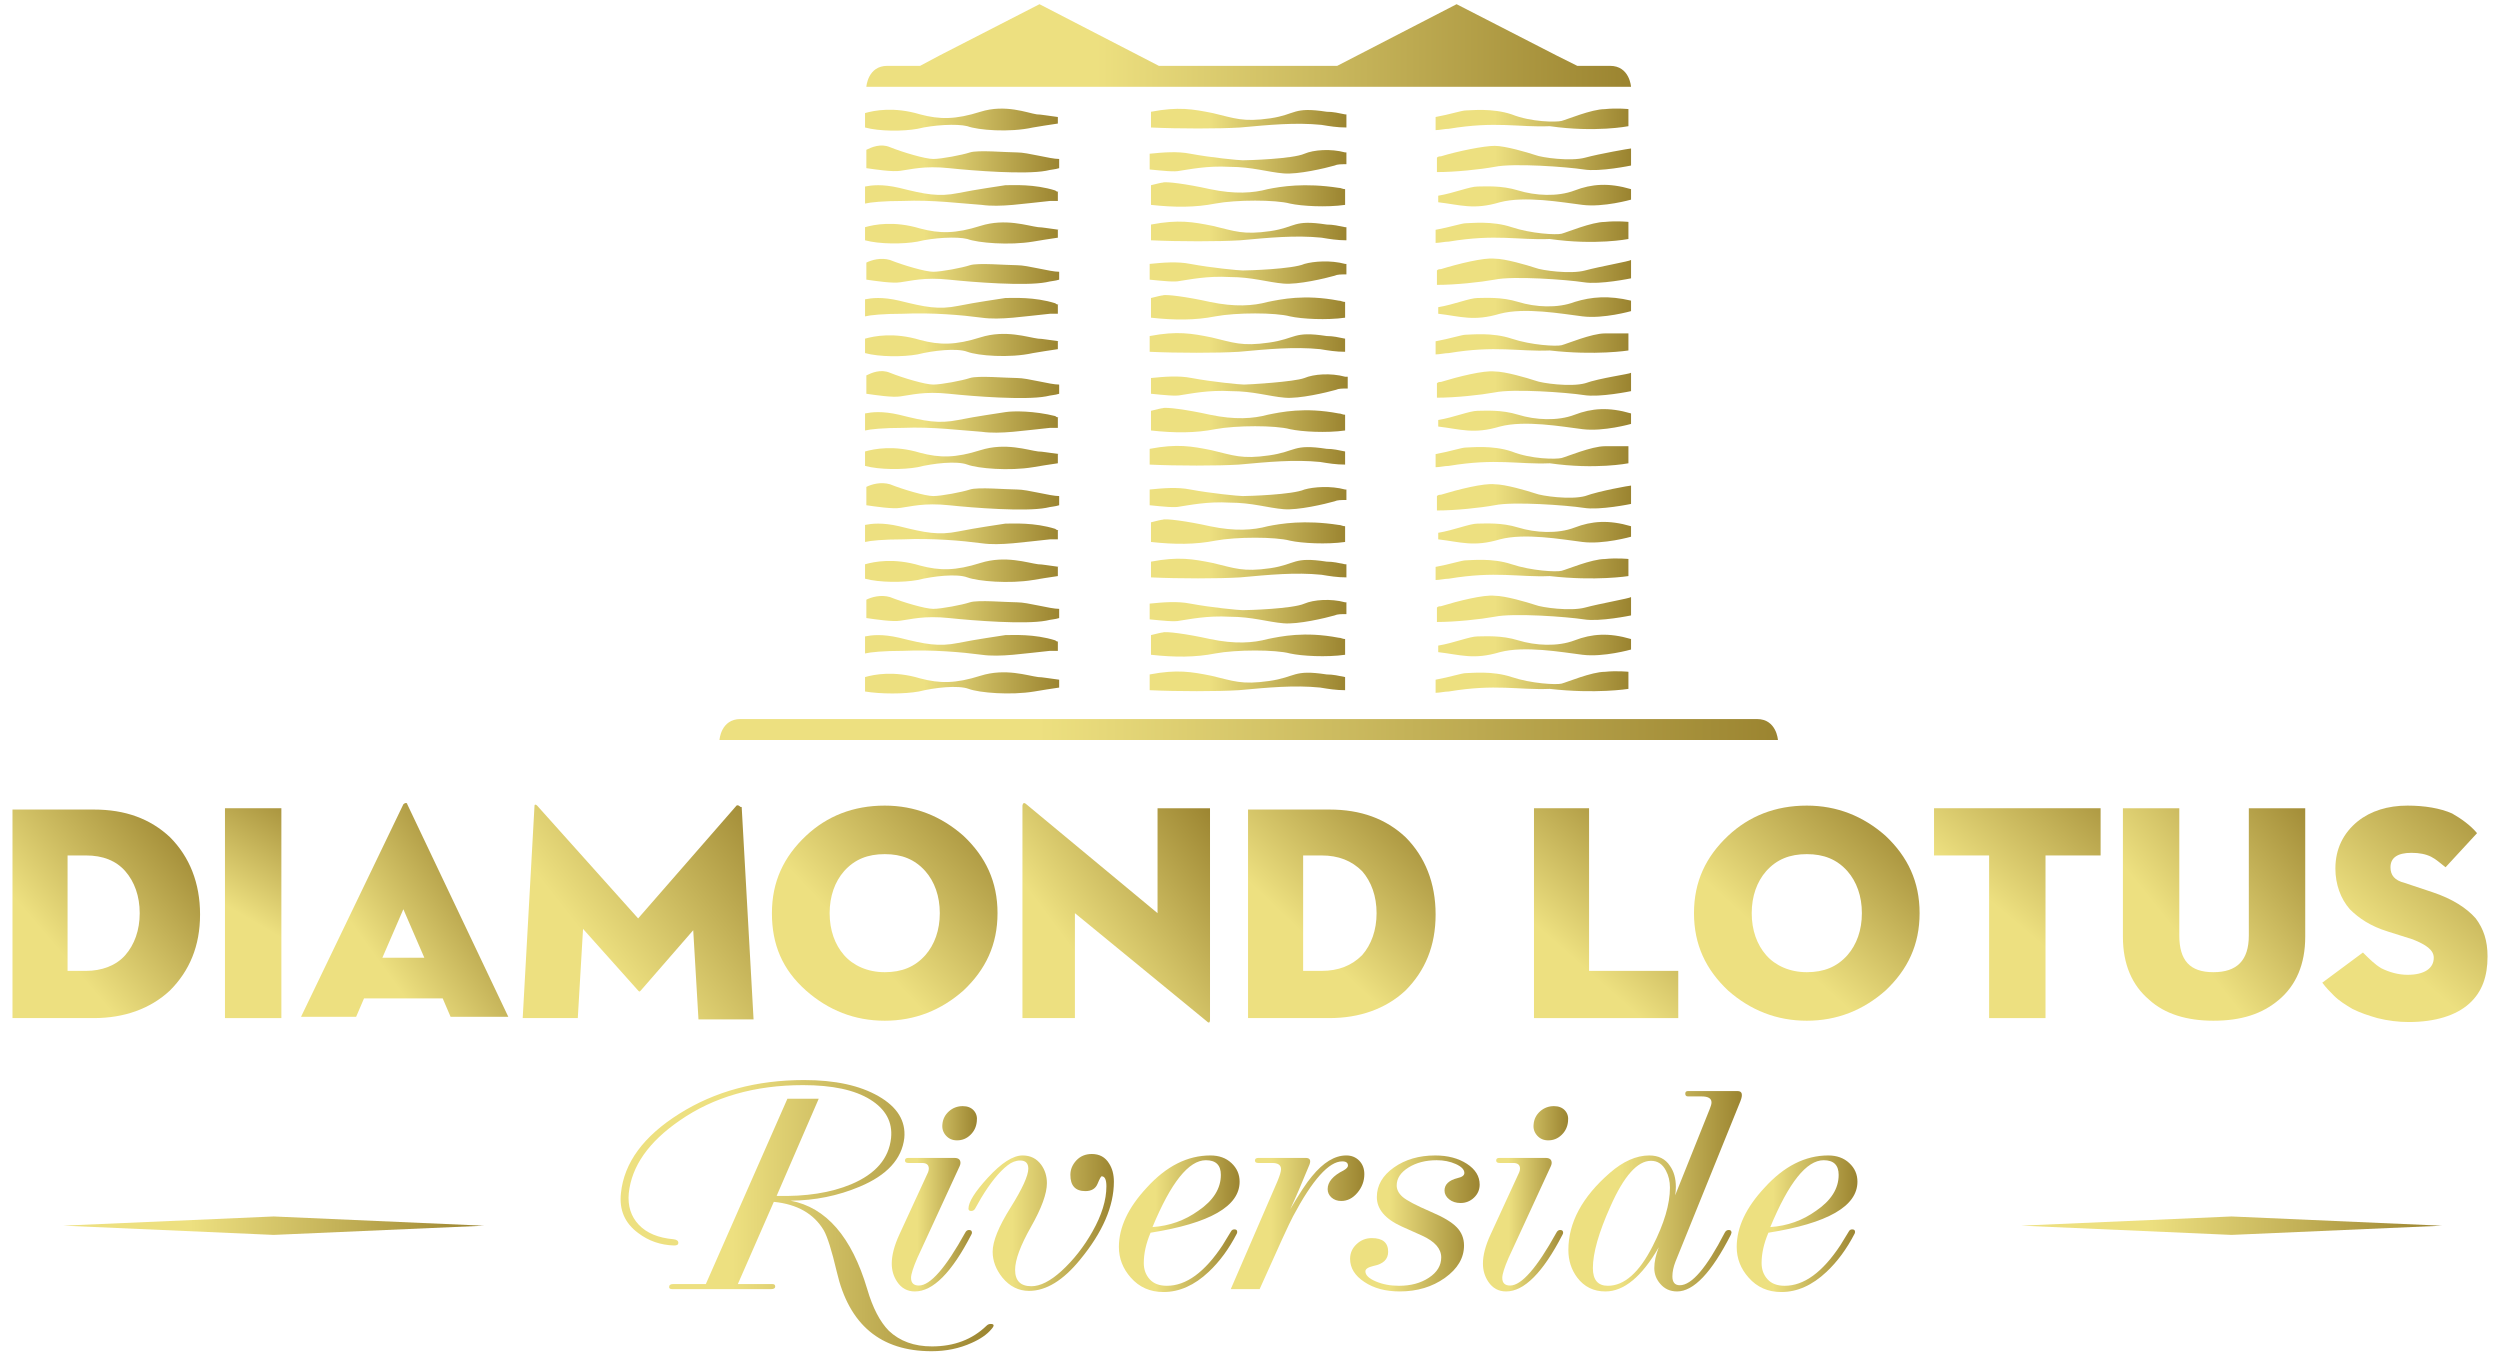 <?xml version="1.0" encoding="iso-8859-1"?>
<!-- Generator: Adobe Illustrator 16.0.0, SVG Export Plug-In . SVG Version: 6.00 Build 0)  -->
<!DOCTYPE svg PUBLIC "-//W3C//DTD SVG 1.0//EN" "http://www.w3.org/TR/2001/REC-SVG-20010904/DTD/svg10.dtd">
<svg version="1.0" id="Layer_1" xmlns="http://www.w3.org/2000/svg" xmlns:xlink="http://www.w3.org/1999/xlink" x="0px" y="0px"
	 width="1190.55px" height="648.22px" viewBox="0 0 1190.55 648.22" enable-background="new 0 0 1190.55 648.22"
	 xml:space="preserve">
<linearGradient id="SVGID_1_" gradientUnits="userSpaceOnUse" x1="295.54" y1="578.906" x2="473.174" y2="578.906">
	<stop  offset="0" style="stop-color:#EDE080"/>
	<stop  offset="0.301" style="stop-color:#EDE080"/>
	<stop  offset="1" style="stop-color:#9B8430"/>
</linearGradient>
<path fill="url(#SVGID_1_)" d="M472.139,632.97c-2.05,2.487-5.192,4.68-9.446,6.563c-5.796,2.624-12.147,3.94-19.053,3.94
	c-24.291,0-39.337-12.609-45.141-37.779c-2.375-10.074-4.435-16.681-6.219-19.826c-4.744-7.91-12.668-12.411-23.775-13.523
	l-17.137,39.161h16.481c0.885,0,1.324,0.372,1.324,1.161c0,0.828-0.668,1.243-1.979,1.243h-47.043c-0.998,0-1.507-0.317-1.507-0.97
	c0-0.944,0.619-1.435,1.821-1.435h15.662l38.846-88.258h14.916l-20.046,46.263c13.912,0.367,25.729-1.466,35.456-5.518
	c11.653-4.893,17.989-12.219,19.045-22.04c0.771-7.631-2.545-13.739-9.94-18.327c-7.386-4.586-18.061-6.867-31.966-6.867
	c-22.98,0-42.544,5.606-58.734,16.849c-14.794,10.175-22.889,21.697-24.272,34.599c-0.546,6.077,1.032,11.101,4.767,15.046
	c3.729,3.965,9.261,6.259,16.609,6.911c1.492,0.181,2.234,0.759,2.234,1.722c0,0.838-0.661,1.243-1.991,1.243
	c-6.461-0.187-12.175-2.151-17.138-5.941c-6.364-4.687-9.096-11.02-8.21-18.98c1.489-14.499,10.749-27.109,27.759-37.799
	c17.001-10.709,36.823-16.065,59.461-16.065c14.701,0,26.512,2.562,35.452,7.695c8.95,5.139,13.035,11.775,12.271,19.916
	c-1.166,10.001-8.241,17.707-21.212,23.146c-10.329,4.363-21.32,6.594-32.966,6.693c16.948,3.182,29.135,17.222,36.525,42.118
	c2.601,8.887,6.025,15.493,10.276,19.825c5.239,4.973,12.091,7.451,20.531,7.451c10.56,0,19.219-3.28,26.021-9.869
	c0.547-0.553,1.203-0.825,1.979-0.825C473.507,630.491,473.627,631.316,472.139,632.97"/>
<linearGradient id="SVGID_2_" gradientUnits="userSpaceOnUse" x1="424.67" y1="570.887" x2="465.254" y2="570.887">
	<stop  offset="0" style="stop-color:#EDE080"/>
	<stop  offset="0.301" style="stop-color:#EDE080"/>
	<stop  offset="1" style="stop-color:#9B8430"/>
</linearGradient>
<path fill="url(#SVGID_2_)" d="M462.86,587.048c0,0.286-0.108,0.603-0.338,0.976c-9.279,17.987-18.213,26.986-26.835,26.986
	c-3.583,0-6.411-1.536-8.453-4.618c-1.706-2.529-2.563-5.419-2.563-8.633c0-3.958,1.197-8.539,3.571-13.735l13.75-29.843
	c0.211-0.634,0.326-1.2,0.326-1.653c0-1.79-1.075-2.696-3.235-2.696h-6.463c-1.109,0-1.656-0.381-1.656-1.177
	c0-0.825,0.509-1.229,1.51-1.229h22.013c1.94,0,2.906,0.788,2.906,2.405c0,0.384-0.118,0.845-0.33,1.379
	c-5.531,11.976-12.255,26.587-20.205,43.852c-1.998,4.605-2.998,7.756-2.998,9.479c0,2.436,1.246,3.66,3.729,3.66
	c5.416,0,12.765-8.396,22.044-25.152c0.435-0.875,1.044-1.305,1.815-1.305C462.389,585.743,462.86,586.173,462.86,587.048
	 M465.176,534.017c-0.227,2.53-1.222,4.681-3.023,6.42c-1.793,1.759-3.931,2.623-6.42,2.623c-2.151,0-3.9-0.758-5.258-2.28
	c-1.354-1.517-1.914-3.307-1.69-5.376c0.215-2.442,1.259-4.499,3.099-6.153c1.852-1.653,4.049-2.486,6.582-2.486
	c2.271,0,4.021,0.696,5.26,2.069C464.968,530.22,465.461,531.94,465.176,534.017z"/>
<linearGradient id="SVGID_3_" gradientUnits="userSpaceOnUse" x1="461.204" y1="582.15" x2="530.453" y2="582.15">
	<stop  offset="0" style="stop-color:#EDE080"/>
	<stop  offset="0.301" style="stop-color:#EDE080"/>
	<stop  offset="1" style="stop-color:#9B8430"/>
</linearGradient>
<path fill="url(#SVGID_3_)" d="M530.453,562.742c0,11.696-5.335,24.033-15.994,37.015c-8.107,9.982-16.261,14.99-24.43,14.99
	c-4.973,0-9.198-2.124-12.679-6.351c-3.086-3.866-4.627-7.967-4.627-12.287c0-4.953,2.819-11.92,8.484-20.97
	c5.658-9.041,8.49-15.256,8.49-18.612c0-2.566-1.299-3.873-3.894-3.873c-2.029,0-4.031,0.766-5.969,2.295
	c-4.024,3.131-8.254,8.353-12.66,15.667c-0.622,1.162-1.585,2.859-2.902,5.121c-0.451,0.629-1.028,0.951-1.75,0.951
	c-0.883,0-1.318-0.367-1.318-1.094c0-3.139,3.067-8.036,9.199-14.718c6.503-7.09,12.032-10.627,16.565-10.627
	c3.748,0,6.693,1.479,8.863,4.426c1.815,2.517,2.725,5.443,2.725,8.764c0,4.959-2.526,11.913-7.573,20.8
	c-5.053,8.925-7.572,15.748-7.572,20.484c0,5.208,2.588,7.805,7.768,7.805c4.202,0,8.981-2.41,14.341-7.265
	c5.739-5.276,10.652-11.533,14.732-18.763c4.422-7.824,6.637-15.002,6.637-21.546c0-3.177-0.746-4.773-2.24-4.773
	c-0.333,0-0.988,1.187-1.955,3.536c-0.96,2.35-2.915,3.512-5.83,3.512c-4.761,0-7.128-2.579-7.128-7.731
	c0-2.579,0.963-4.872,2.858-6.905c1.908-2.024,4.354-3.038,7.337-3.038c3.691,0,6.454,1.521,8.274,4.568
	C529.701,556.459,530.453,559.337,530.453,562.742"/>
<linearGradient id="SVGID_4_" gradientUnits="userSpaceOnUse" x1="532.84" y1="582.769" x2="590.331" y2="582.769">
	<stop  offset="0" style="stop-color:#EDE080"/>
	<stop  offset="0.301" style="stop-color:#EDE080"/>
	<stop  offset="1" style="stop-color:#9B8430"/>
</linearGradient>
<path fill="url(#SVGID_4_)" d="M590.331,562.742c0,11.696-14.133,19.801-42.411,24.306c-2.15,5.06-3.226,9.883-3.226,14.433
	c0,3.095,0.948,5.667,2.819,7.736c1.87,2.075,4.608,3.101,8.192,3.101c9.164,0,18.009-6.443,26.519-19.333
	c0.885-1.512,2.234-3.729,4.04-6.626c0.338-0.603,0.867-0.9,1.585-0.9c0.885,0,1.33,0.392,1.33,1.174
	c0,0.286-0.056,0.554-0.178,0.833c-3.753,7.271-8.222,13.362-13.415,18.229c-6.783,6.401-13.968,9.595-21.534,9.595
	c-6.345,0-11.531-2.299-15.562-6.892c-3.76-4.245-5.65-9.098-5.65-14.581c0-9.34,4.428-18.748,13.263-28.227
	c9.285-10.242,19.39-15.339,30.316-15.339c4.093,0,7.427,1.193,10.024,3.623C589.032,556.292,590.331,559.243,590.331,562.742
	 M581.396,559.498c0-4.648-2.374-6.979-7.133-6.979c-8.173,0-16.644,10.614-25.425,31.838c8.107-0.547,15.4-3.15,21.867-7.8
	C577.833,571.686,581.396,565.993,581.396,559.498z"/>
<linearGradient id="SVGID_5_" gradientUnits="userSpaceOnUse" x1="586.117" y1="582.08" x2="649.721" y2="582.08">
	<stop  offset="0" style="stop-color:#EDE080"/>
	<stop  offset="0.301" style="stop-color:#EDE080"/>
	<stop  offset="1" style="stop-color:#9B8430"/>
</linearGradient>
<path fill="url(#SVGID_5_)" d="M649.721,559.156c0,3.307-1.113,6.277-3.313,8.875c-2.201,2.598-4.761,3.896-7.695,3.896
	c-1.826,0-3.361-0.535-4.605-1.616c-1.224-1.094-1.852-2.424-1.852-4.053c0-3.387,2.542-6.375,7.613-8.894
	c1.38-0.794,2.063-1.547,2.063-2.292c0-1.33-0.907-2.002-2.735-2.002c-6.338,0-14.151,8.732-23.43,26.172
	c-1.776,3.317-7.072,14.86-15.903,34.666h-13.748l22.201-51.304c1.148-2.778,1.732-4.686,1.732-5.799
	c0-1.977-1.411-2.976-4.226-2.976h-6.639c-1.028,0-1.556-0.381-1.556-1.177c0-0.825,0.575-1.229,1.743-1.229h22.36
	c2.039,0,2.648,1.023,1.902,3.1c-3.648,8.937-6.713,16.047-9.198,21.342c4.426-7.563,7.855-12.783,10.348-15.686
	c5.426-6.624,10.858-9.932,16.326-9.932c2.492,0,4.537,0.826,6.172,2.475C648.905,554.396,649.721,556.527,649.721,559.156"/>
<linearGradient id="SVGID_6_" gradientUnits="userSpaceOnUse" x1="642.938" y1="582.63" x2="704.645" y2="582.63">
	<stop  offset="0" style="stop-color:#EDE080"/>
	<stop  offset="0.301" style="stop-color:#EDE080"/>
	<stop  offset="1" style="stop-color:#9B8430"/>
</linearGradient>
<path fill="url(#SVGID_6_)" d="M704.646,564.127c0,2.431-0.9,4.507-2.689,6.21c-1.803,1.703-3.94,2.561-6.427,2.561
	c-2.149,0-3.958-0.597-5.418-1.759c-1.462-1.169-2.202-2.579-2.202-4.183c0-2.896,2.083-4.886,6.216-5.929
	c2.15-0.46,3.231-1.274,3.231-2.437c0-1.61-1.355-3.008-4.064-4.245c-2.703-1.218-5.755-1.826-9.124-1.826
	c-5.232,0-9.707,1.161-13.448,3.492c-3.729,2.33-5.587,5.171-5.587,8.533c0,1.97,0.938,3.785,2.814,5.443
	c1.871,1.66,6.42,4.059,13.661,7.186c5.748,2.441,9.795,4.871,12.095,7.258c2.323,2.386,3.492,5.289,3.492,8.695
	c0,5.935-3.032,11.075-9.08,15.413c-6.047,4.318-13.237,6.47-21.571,6.47c-6.675,0-12.293-1.493-16.823-4.525
	c-4.539-3.002-6.782-6.68-6.782-11.006c0-2.711,1.02-5.041,3.059-6.967c2.039-1.934,4.474-2.908,7.283-2.908
	c5.201,0,7.787,2.181,7.787,6.506c0,3.573-2.317,5.842-6.954,6.75c-2.597,0.608-3.884,1.454-3.884,2.554
	c0,1.809,1.634,3.4,4.928,4.811c3.27,1.404,6.962,2.094,11.05,2.094c5.644,0,10.392-1.279,14.282-3.859
	c3.909-2.584,5.848-5.805,5.848-9.656c0-4.153-3.038-7.607-9.104-10.373l-9.695-4.345c-7.905-3.592-11.858-8.271-11.858-14.016
	c0-5.573,2.717-10.266,8.122-14.095c5.427-3.815,11.964-5.724,19.646-5.724c6.009,0,11.037,1.331,15.101,3.965
	C702.614,556.863,704.646,560.163,704.646,564.127"/>
<linearGradient id="SVGID_7_" gradientUnits="userSpaceOnUse" x1="706.206" y1="570.887" x2="746.796" y2="570.887">
	<stop  offset="0" style="stop-color:#EDE080"/>
	<stop  offset="0.301" style="stop-color:#EDE080"/>
	<stop  offset="1" style="stop-color:#9B8430"/>
</linearGradient>
<path fill="url(#SVGID_7_)" d="M744.396,587.048c0,0.286-0.105,0.603-0.323,0.976c-9.278,17.987-18.229,26.986-26.842,26.986
	c-3.586,0-6.389-1.536-8.465-4.618c-1.69-2.529-2.561-5.419-2.561-8.633c0-3.958,1.182-8.539,3.581-13.735l13.734-29.843
	c0.235-0.634,0.336-1.2,0.336-1.653c0-1.79-1.07-2.696-3.233-2.696h-6.457c-1.106,0-1.653-0.381-1.653-1.177
	c0-0.825,0.479-1.229,1.486-1.229h22.037c1.934,0,2.909,0.788,2.909,2.405c0,0.384-0.13,0.845-0.335,1.379
	c-5.531,11.976-12.269,26.587-20.211,43.852c-1.989,4.605-2.982,7.756-2.982,9.479c0,2.436,1.23,3.66,3.728,3.66
	c5.406,0,12.754-8.396,22.025-25.152c0.435-0.875,1.057-1.305,1.827-1.305C743.931,585.743,744.396,586.173,744.396,587.048
	 M746.727,534.017c-0.223,2.53-1.229,4.681-3.032,6.42c-1.803,1.759-3.939,2.623-6.413,2.623c-2.151,0-3.903-0.758-5.257-2.28
	c-1.356-1.517-1.941-3.307-1.692-5.376c0.212-2.442,1.244-4.499,3.084-6.153c1.863-1.653,4.058-2.486,6.599-2.486
	c2.263,0,4.003,0.696,5.258,2.069C746.517,530.22,746.987,531.94,746.727,534.017z"/>
<linearGradient id="SVGID_8_" gradientUnits="userSpaceOnUse" x1="746.89" y1="567.298" x2="829.517" y2="567.298">
	<stop  offset="0" style="stop-color:#EDE080"/>
	<stop  offset="0.301" style="stop-color:#EDE080"/>
	<stop  offset="1" style="stop-color:#9B8430"/>
</linearGradient>
<path fill="url(#SVGID_8_)" d="M828.813,524.415l-30.906,76.367c-0.988,2.549-1.485,4.886-1.485,7.056c0,2.809,1.18,4.22,3.555,4.22
	c5.637,0,12.753-8.335,21.366-25.01c0.441-0.875,1.081-1.305,1.914-1.305c0.883,0,1.317,0.43,1.317,1.305
	c-0.099,0.38-0.224,0.685-0.323,0.976c-9.16,17.987-17.699,26.986-25.604,26.986c-3.293,0-5.984-1.213-8.03-3.66
	c-1.876-2.164-2.814-4.638-2.814-7.452c0-2.947,0.714-6.252,2.149-9.932c-8.109,14.032-16.599,21.044-25.419,21.044
	c-5.637,0-10.099-2.201-13.429-6.613c-2.822-3.778-4.214-8.153-4.214-13.132c0-13.015,6.574-25.245,19.706-36.674
	c6.396-5.569,12.674-8.341,18.801-8.341c4.425,0,7.712,1.659,9.862,4.96c1.878,2.622,2.816,5.973,2.816,10.018
	c0,1.442-0.105,2.766-0.336,4.016l16.494-41.173c0.559-1.324,0.819-2.362,0.819-3.103c0-1.884-1.578-2.834-4.723-2.834h-6.464
	c-0.883,0-1.305-0.441-1.305-1.304c0-0.828,0.422-1.244,1.305-1.244h23.604C829.634,519.586,830.081,521.195,828.813,524.415
	 M795.259,565.589c0-3.052-0.64-5.762-1.907-8.099c-1.604-3.112-3.965-4.686-7.109-4.686c-6.477,0-12.902,7.222-19.305,21.683
	c-5.593,12.431-8.377,22.232-8.377,29.41c0,5.611,2.387,8.42,7.135,8.42c7.825,0,14.953-6.307,21.347-18.912
	C792.52,582.667,795.259,573.401,795.259,565.589z"/>
<linearGradient id="SVGID_9_" gradientUnits="userSpaceOnUse" x1="827.055" y1="582.769" x2="884.547" y2="582.769">
	<stop  offset="0" style="stop-color:#EDE080"/>
	<stop  offset="0.301" style="stop-color:#EDE080"/>
	<stop  offset="1" style="stop-color:#9B8430"/>
</linearGradient>
<path fill="url(#SVGID_9_)" d="M884.547,562.742c0,11.696-14.132,19.801-42.396,24.306c-2.163,5.06-3.244,9.883-3.244,14.433
	c0,3.095,0.944,5.667,2.827,7.736c1.871,2.075,4.605,3.101,8.191,3.101c9.18,0,18.005-6.443,26.513-19.333
	c0.876-1.512,2.23-3.729,4.059-6.626c0.323-0.603,0.845-0.9,1.578-0.9c0.869,0,1.33,0.392,1.33,1.174
	c0,0.286-0.068,0.554-0.187,0.833c-3.753,7.271-8.216,13.362-13.411,18.229c-6.787,6.401-13.96,9.595-21.522,9.595
	c-6.364,0-11.554-2.299-15.58-6.892c-3.772-4.245-5.649-9.098-5.649-14.581c0-9.34,4.418-18.748,13.269-28.227
	c9.272-10.242,19.384-15.339,30.31-15.339c4.082,0,7.428,1.193,10.024,3.623C883.269,556.292,884.547,559.243,884.547,562.742
	 M875.605,559.498c0-4.648-2.368-6.979-7.129-6.979c-8.166,0-16.631,10.614-25.426,31.838c8.136-0.547,15.407-3.15,21.857-7.8
	C872.044,571.686,875.605,565.993,875.605,559.498z"/>
<linearGradient id="SVGID_10_" gradientUnits="userSpaceOnUse" x1="30.132" y1="583.695" x2="230.49" y2="583.695">
	<stop  offset="0" style="stop-color:#EDE080"/>
	<stop  offset="0.301" style="stop-color:#EDE080"/>
	<stop  offset="1" style="stop-color:#9B8430"/>
</linearGradient>
<polyline fill="url(#SVGID_10_)" points="130.316,579.306 30.132,583.681 130.316,588.086 230.49,583.705 130.316,579.306 "/>
<linearGradient id="SVGID_11_" gradientUnits="userSpaceOnUse" x1="962.519" y1="583.695" x2="1162.887" y2="583.695">
	<stop  offset="0" style="stop-color:#EDE080"/>
	<stop  offset="0.301" style="stop-color:#EDE080"/>
	<stop  offset="1" style="stop-color:#9B8430"/>
</linearGradient>
<polyline fill="url(#SVGID_11_)" points="1062.703,579.306 962.519,583.681 1062.703,588.086 1162.887,583.705 1062.703,579.306 "/>
<linearGradient id="SVGID_12_" gradientUnits="userSpaceOnUse" x1="104.497" y1="-348.396" x2="115.201" y2="-366.671" gradientTransform="matrix(4.459 0 0 4.459 -361.468 2015.857)">
	<stop  offset="0" style="stop-color:#EDE080"/>
	<stop  offset="0.301" style="stop-color:#EDE080"/>
	<stop  offset="1" style="stop-color:#9B8430"/>
</linearGradient>
<rect x="107.134" y="384.897" fill="url(#SVGID_12_)" width="26.859" height="99.94"/>
<linearGradient id="SVGID_13_" gradientUnits="userSpaceOnUse" x1="115.796" y1="-344.737" x2="135.637" y2="-359.096" gradientTransform="matrix(4.459 0 0 4.459 -361.468 2015.857)">
	<stop  offset="0" style="stop-color:#EDE080"/>
	<stop  offset="0.301" style="stop-color:#EDE080"/>
	<stop  offset="1" style="stop-color:#9B8430"/>
</linearGradient>
<path fill="url(#SVGID_13_)" d="M192.085,432.993l9.993,23.111h-19.988L192.085,432.993z M192.085,383.022l-48.722,101.19h26.234
	l3.75-8.745h37.478l3.748,8.745h27.483l-48.097-101.189c0-0.624-0.624-0.624-0.624-0.624
	C192.708,382.398,192.085,383.022,192.085,383.022"/>
<linearGradient id="SVGID_14_" gradientUnits="userSpaceOnUse" x1="136.366" y1="-344.096" x2="164.041" y2="-365.766" gradientTransform="matrix(4.459 0 0 4.459 -361.468 2015.857)">
	<stop  offset="0" style="stop-color:#EDE080"/>
	<stop  offset="0.301" style="stop-color:#EDE080"/>
	<stop  offset="1" style="stop-color:#9B8430"/>
</linearGradient>
<path fill="url(#SVGID_14_)" d="M350.74,383.648l-46.848,53.718l-48.096-53.718c-0.624-0.625-1.25-0.625-1.25,0l-5.623,101.189
	h26.236l2.498-42.475l26.234,29.357c0.625,0.624,0.625,0.624,1.25,0l24.985-28.733l2.499,42.474h26.234l-5.622-100.563
	c0-0.625,0-0.625-0.625-0.625C351.364,383.022,350.74,383.648,350.74,383.648"/>
<linearGradient id="SVGID_15_" gradientUnits="userSpaceOnUse" x1="165.663" y1="-345.229" x2="188.374" y2="-366.636" gradientTransform="matrix(4.459 0 0 4.459 -361.468 2015.857)">
	<stop  offset="0" style="stop-color:#EDE080"/>
	<stop  offset="0.301" style="stop-color:#EDE080"/>
	<stop  offset="1" style="stop-color:#9B8430"/>
</linearGradient>
<path fill="url(#SVGID_15_)" d="M401.957,454.855c-4.37-4.997-6.87-11.868-6.87-19.988c0-8.121,2.5-14.991,6.87-19.99
	c4.999-5.62,11.244-8.119,19.364-8.119s14.366,2.499,19.362,8.119c4.375,4.998,6.87,11.869,6.87,19.99
	c0,8.12-2.495,14.991-6.87,19.988c-4.996,5.622-11.242,8.12-19.362,8.12S406.331,459.853,401.957,454.855 M383.845,398.014
	c-10.618,9.994-16.24,21.861-16.24,36.854s4.996,26.859,16.24,36.854c10.618,9.369,23.11,14.366,37.476,14.366
	c14.366,0,26.861-4.995,37.479-14.366c10.618-9.994,16.24-21.861,16.24-36.854s-5.622-26.859-16.24-36.854
	c-10.618-9.368-23.113-14.366-37.479-14.366C406.331,383.648,393.839,388.646,383.845,398.014"/>
<linearGradient id="SVGID_16_" gradientUnits="userSpaceOnUse" x1="188.085" y1="-345.533" x2="212.364" y2="-363.547" gradientTransform="matrix(4.459 0 0 4.459 -361.468 2015.857)">
	<stop  offset="0" style="stop-color:#EDE080"/>
	<stop  offset="0.301" style="stop-color:#EDE080"/>
	<stop  offset="1" style="stop-color:#9B8430"/>
</linearGradient>
<path fill="url(#SVGID_16_)" d="M486.908,383.648v101.189h24.984v-49.971l62.463,51.219c1.25,1.25,1.874,1.25,1.874-0.625V384.897
	h-24.984v49.97l-62.463-51.845c-0.626-0.624-1.25-0.624-1.25-0.624S486.908,383.022,486.908,383.648"/>
<linearGradient id="SVGID_17_" gradientUnits="userSpaceOnUse" x1="213.815" y1="-346.722" x2="233.395" y2="-367.084" gradientTransform="matrix(4.459 0 0 4.459 -361.468 2015.857)">
	<stop  offset="0" style="stop-color:#EDE080"/>
	<stop  offset="0.301" style="stop-color:#EDE080"/>
	<stop  offset="1" style="stop-color:#9B8430"/>
</linearGradient>
<path fill="url(#SVGID_17_)" d="M620.578,407.384h8.744c8.12,0,14.366,2.499,19.364,7.495c4.369,4.997,6.87,11.869,6.87,19.99
	c0,8.119-2.501,14.99-6.87,19.988c-4.998,4.996-11.244,7.496-19.364,7.496h-8.744V407.384z M594.341,384.897v99.94h38.729
	c14.366,0,26.857-4.373,36.229-13.117c9.367-9.37,14.366-21.237,14.366-36.229c0-14.99-4.999-27.481-14.366-36.854
	c-9.371-8.744-21.239-13.117-36.229-13.117h-38.729V384.897z"/>
<linearGradient id="SVGID_18_" gradientUnits="userSpaceOnUse" x1="243.322" y1="-344.054" x2="261.075" y2="-364.157" gradientTransform="matrix(4.459 0 0 4.459 -361.468 2015.857)">
	<stop  offset="0" style="stop-color:#EDE080"/>
	<stop  offset="0.301" style="stop-color:#EDE080"/>
	<stop  offset="1" style="stop-color:#9B8430"/>
</linearGradient>
<polygon fill="url(#SVGID_18_)" points="730.512,384.897 730.512,484.838 799.221,484.838 799.221,462.351 756.746,462.351 
	756.746,384.897 "/>
<linearGradient id="SVGID_19_" gradientUnits="userSpaceOnUse" x1="265.023" y1="-344.472" x2="284.603" y2="-366.402" gradientTransform="matrix(4.459 0 0 4.459 -361.468 2015.857)">
	<stop  offset="0" style="stop-color:#EDE080"/>
	<stop  offset="0.301" style="stop-color:#EDE080"/>
	<stop  offset="1" style="stop-color:#9B8430"/>
</linearGradient>
<path fill="url(#SVGID_19_)" d="M841.071,454.855c-4.372-4.997-6.87-11.868-6.87-19.988c0-8.121,2.498-14.991,6.87-19.99
	c4.995-5.62,11.241-8.119,19.364-8.119c8.12,0,14.366,2.499,19.362,8.119c4.372,4.998,6.869,11.869,6.869,19.99
	c0,8.12-2.497,14.991-6.869,19.988c-4.996,5.622-11.242,8.12-19.362,8.12C852.313,462.976,845.443,459.853,841.071,454.855
	 M822.957,398.014c-10.621,9.994-16.243,21.861-16.243,36.854s5.622,26.859,16.243,36.854c10.618,9.369,23.109,14.366,37.479,14.366
	c14.366,0,26.858-4.995,37.477-14.366c10.617-9.994,16.24-21.861,16.24-36.854s-5.623-26.859-16.24-36.854
	c-10.618-9.368-23.11-14.366-37.477-14.366C845.443,383.648,832.951,388.646,822.957,398.014"/>
<linearGradient id="SVGID_20_" gradientUnits="userSpaceOnUse" x1="288.649" y1="-348.736" x2="307.187" y2="-370.668" gradientTransform="matrix(4.459 0 0 4.459 -361.468 2015.857)">
	<stop  offset="0" style="stop-color:#EDE080"/>
	<stop  offset="0.301" style="stop-color:#EDE080"/>
	<stop  offset="1" style="stop-color:#9B8430"/>
</linearGradient>
<polygon fill="url(#SVGID_20_)" points="921.024,384.897 921.024,407.384 947.259,407.384 947.259,484.838 974.114,484.838 
	974.114,407.384 1000.352,407.384 1000.352,384.897 "/>
<linearGradient id="SVGID_21_" gradientUnits="userSpaceOnUse" x1="305.983" y1="-347.421" x2="329.478" y2="-366.217" gradientTransform="matrix(4.459 0 0 4.459 -361.468 2015.857)">
	<stop  offset="0" style="stop-color:#EDE080"/>
	<stop  offset="0.301" style="stop-color:#EDE080"/>
	<stop  offset="1" style="stop-color:#9B8430"/>
</linearGradient>
<path fill="url(#SVGID_21_)" d="M1070.935,384.897v60.589c0,11.868-5.622,17.488-16.867,17.488c-11.241,0-16.24-5.621-16.24-17.488
	v-60.589h-26.857v61.212c0,13.117,4.372,23.111,12.491,29.982c7.497,6.871,18.115,9.994,30.606,9.994
	c13.119,0,23.113-3.122,31.233-9.994c8.12-6.873,12.492-16.865,12.492-29.982v-61.212H1070.935z"/>
<linearGradient id="SVGID_22_" gradientUnits="userSpaceOnUse" x1="329.31" y1="-343.86" x2="350.194" y2="-367.616" gradientTransform="matrix(4.459 0 0 4.459 -361.468 2015.857)">
	<stop  offset="0" style="stop-color:#EDE080"/>
	<stop  offset="0.301" style="stop-color:#EDE080"/>
	<stop  offset="1" style="stop-color:#9B8430"/>
</linearGradient>
<path fill="url(#SVGID_22_)" d="M1122.776,391.144c-6.869,5.622-10.617,13.116-10.617,22.486c0,7.496,2.497,14.366,6.869,19.363
	c4.372,4.373,9.994,8.12,18.117,10.619l11.865,3.748c6.246,2.498,9.994,4.996,9.994,8.744c0,4.996-4.371,8.12-12.491,8.12
	c-4.372,0-8.744-1.25-12.492-3.123c-3.125-1.874-5.622-4.372-8.744-7.495l-19.364,14.366c1.874,2.498,3.748,4.372,5.622,6.246
	c2.5,2.499,5.622,4.372,8.746,6.246c3.746,1.874,7.494,3.121,11.866,4.373c4.995,1.249,9.994,1.874,14.992,1.874
	c12.492,0,22.486-3.124,28.732-8.745c6.246-5.622,8.744-13.117,8.744-22.486c0-7.497-1.874-13.117-5.62-18.114
	c-4.374-4.997-11.244-9.37-20.614-12.494l-13.116-4.371c-4.998-1.25-6.87-3.749-6.87-7.496c0-4.373,3.122-6.871,9.992-6.871
	c3.748,0,6.872,0.624,9.37,1.874s4.372,3.123,6.87,4.997l14.989-16.24c-3.121-3.748-7.493-6.871-11.865-9.37
	c-5.622-2.497-13.118-3.747-21.238-3.747C1137.146,383.648,1129.022,386.146,1122.776,391.144"/>
<linearGradient id="SVGID_23_" gradientUnits="userSpaceOnUse" x1="173.562" y1="-383.15" x2="194.181" y2="-383.15" gradientTransform="matrix(4.459 0 0 4.459 -361.468 2015.857)">
	<stop  offset="0" style="stop-color:#EDE080"/>
	<stop  offset="0.301" style="stop-color:#EDE080"/>
	<stop  offset="1" style="stop-color:#9B8430"/>
</linearGradient>
<path fill="url(#SVGID_23_)" d="M504.396,305.568c-0.624,0-1.25,0-1.874-0.623c-9.994-3.123-19.988-2.499-23.734-2.499
	c-3.751,0.625-13.119,1.874-22.489,3.748c-9.368,1.874-15.614,0.624-28.106-2.499c-8.12-1.873-13.119-1.249-16.24-0.622v8.12
	c2.498-0.625,8.744-1.251,18.114-1.251c13.74-0.623,28.106,0.624,37.477,1.873c8.747,1.252,19.988-0.622,32.48-1.873
	c1.25,0,2.501,0,3.751,0v-4.373"/>
<linearGradient id="SVGID_24_" gradientUnits="userSpaceOnUse" x1="173.562" y1="-387.012" x2="194.181" y2="-387.012" gradientTransform="matrix(4.459 0 0 4.459 -361.468 2015.857)">
	<stop  offset="0" style="stop-color:#EDE080"/>
	<stop  offset="0.301" style="stop-color:#EDE080"/>
	<stop  offset="1" style="stop-color:#9B8430"/>
</linearGradient>
<path fill="url(#SVGID_24_)" d="M504.396,289.954L504.396,289.954c-4.372,0-14.99-3.123-19.988-3.123s-18.738-1.249-22.486,0
	c-3.748,1.251-13.742,3.123-17.49,3.123c-3.746,0-14.366-3.123-20.612-5.622c-4.372-1.25-8.744,0-11.242,1.25v8.744
	c4.372,0.624,12.492,1.874,16.24,1.249c4.996-0.622,11.242-2.498,23.11-1.249s36.229,3.122,46.223,1.249
	c2.498-0.622,4.372-0.622,6.246-1.249V289.954"/>
<linearGradient id="SVGID_25_" gradientUnits="userSpaceOnUse" x1="173.561" y1="-391.116" x2="194.181" y2="-391.116" gradientTransform="matrix(4.459 0 0 4.459 -361.468 2015.857)">
	<stop  offset="0" style="stop-color:#EDE080"/>
	<stop  offset="0.301" style="stop-color:#EDE080"/>
	<stop  offset="1" style="stop-color:#9B8430"/>
</linearGradient>
<path fill="url(#SVGID_25_)" d="M504.396,269.965c-4.996-0.624-8.12-1.249-9.994-1.249c-4.996-0.625-15.614-4.373-27.485-0.625
	c-11.865,3.748-19.362,3.748-28.732,1.25c-12.492-3.748-21.86-1.873-26.234-0.624v6.871c6.87,1.873,18.114,1.873,24.987,0.623
	c7.494-1.874,18.738-3.122,23.733-1.249c4.996,1.872,19.989,3.121,31.23,1.249c3.751-0.623,7.496-1.249,11.871-1.874v-4.372"/>
<linearGradient id="SVGID_26_" gradientUnits="userSpaceOnUse" x1="173.562" y1="-395.056" x2="194.181" y2="-395.056" gradientTransform="matrix(4.459 0 0 4.459 -361.468 2015.857)">
	<stop  offset="0" style="stop-color:#EDE080"/>
	<stop  offset="0.301" style="stop-color:#EDE080"/>
	<stop  offset="1" style="stop-color:#9B8430"/>
</linearGradient>
<path fill="url(#SVGID_26_)" d="M504.396,252.477c-0.624,0-1.25,0-1.874-0.625c-9.994-3.121-19.988-2.498-23.734-2.498
	c-3.751,0.624-13.119,1.874-22.489,3.747c-9.368,1.876-15.614,0.625-28.106-2.496c-8.12-1.876-13.119-1.251-16.24-0.626v8.121
	c2.498-0.624,8.744-1.249,18.114-1.249c13.74-0.626,28.106,0.623,37.477,1.874c8.747,1.248,19.988-0.625,32.48-1.874
	c1.25,0,2.501,0,3.751,0v-4.372"/>
<linearGradient id="SVGID_27_" gradientUnits="userSpaceOnUse" x1="173.562" y1="-399.059" x2="194.181" y2="-399.059" gradientTransform="matrix(4.459 0 0 4.459 -361.468 2015.857)">
	<stop  offset="0" style="stop-color:#EDE080"/>
	<stop  offset="0.301" style="stop-color:#EDE080"/>
	<stop  offset="1" style="stop-color:#9B8430"/>
</linearGradient>
<path fill="url(#SVGID_27_)" d="M504.396,236.235L504.396,236.235c-4.372,0-14.99-3.122-19.988-3.122s-18.738-1.25-22.486,0
	c-3.748,1.249-13.742,3.122-17.49,3.122c-3.746,0-14.366-3.122-20.612-5.622c-4.372-1.249-8.744,0-11.242,1.25v8.744
	c4.372,0.625,12.492,1.874,16.24,1.25c4.996-0.624,11.242-2.498,23.11-1.25c11.868,1.25,36.229,3.123,46.223,1.25
	c2.498-0.624,4.372-0.624,6.246-1.25V236.235"/>
<linearGradient id="SVGID_28_" gradientUnits="userSpaceOnUse" x1="173.561" y1="-403.162" x2="194.181" y2="-403.162" gradientTransform="matrix(4.459 0 0 4.459 -361.468 2015.857)">
	<stop  offset="0" style="stop-color:#EDE080"/>
	<stop  offset="0.301" style="stop-color:#EDE080"/>
	<stop  offset="1" style="stop-color:#9B8430"/>
</linearGradient>
<path fill="url(#SVGID_28_)" d="M504.396,216.248c-4.996-0.625-8.12-1.249-9.994-1.249c-4.996-0.625-15.614-4.374-27.485-0.625
	c-11.865,3.749-19.362,3.749-28.732,1.249c-12.492-3.747-21.86-1.874-26.234-0.622v6.868c6.87,1.874,18.114,1.874,24.987,0.625
	c7.494-1.874,18.738-3.123,23.733-1.249c4.996,1.873,19.989,3.122,31.23,1.249c3.751-0.625,7.496-1.249,11.871-1.874v-4.372"/>
<linearGradient id="SVGID_29_" gradientUnits="userSpaceOnUse" x1="173.562" y1="-406.996" x2="194.181" y2="-406.996" gradientTransform="matrix(4.459 0 0 4.459 -361.468 2015.857)">
	<stop  offset="0" style="stop-color:#EDE080"/>
	<stop  offset="0.301" style="stop-color:#EDE080"/>
	<stop  offset="1" style="stop-color:#9B8430"/>
</linearGradient>
<path fill="url(#SVGID_29_)" d="M504.396,198.758c-0.624,0-1.25,0-1.874-0.624c-9.994-2.499-19.988-2.499-23.734-1.875
	c-3.748,0.625-13.119,1.875-22.489,3.75c-9.368,1.874-15.614,0.622-28.106-2.5c-8.12-1.874-13.119-1.25-16.24-0.624v8.12
	c2.498-0.624,8.744-1.25,18.114-1.25c13.74-0.624,28.106,1.25,37.477,1.874c8.747,1.25,19.988-0.624,32.48-1.874
	c1.25,0,2.501,0,3.751,0v-4.996"/>
<linearGradient id="SVGID_30_" gradientUnits="userSpaceOnUse" x1="173.562" y1="-410.996" x2="194.181" y2="-410.996" gradientTransform="matrix(4.459 0 0 4.459 -361.468 2015.857)">
	<stop  offset="0" style="stop-color:#EDE080"/>
	<stop  offset="0.301" style="stop-color:#EDE080"/>
	<stop  offset="1" style="stop-color:#9B8430"/>
</linearGradient>
<path fill="url(#SVGID_30_)" d="M504.396,183.143L504.396,183.143c-4.372,0-14.99-3.123-19.988-3.123s-18.738-1.249-22.486,0
	c-3.748,1.25-13.742,3.123-17.49,3.123c-3.746,0-14.366-3.123-20.612-5.622c-4.372-1.874-8.744,0-11.242,1.25v8.744
	c4.372,0.624,12.492,1.874,16.24,1.25c4.996-0.625,11.242-2.5,23.11-1.25c11.868,1.25,36.229,3.123,46.223,1.25
	c2.498-0.625,4.372-0.625,6.246-1.25V183.143"/>
<linearGradient id="SVGID_31_" gradientUnits="userSpaceOnUse" x1="173.561" y1="-415.215" x2="194.181" y2="-415.215" gradientTransform="matrix(4.459 0 0 4.459 -361.468 2015.857)">
	<stop  offset="0" style="stop-color:#EDE080"/>
	<stop  offset="0.301" style="stop-color:#EDE080"/>
	<stop  offset="1" style="stop-color:#9B8430"/>
</linearGradient>
<path fill="url(#SVGID_31_)" d="M504.396,162.531c-4.996-0.625-8.12-1.252-9.994-1.252c-4.996-0.623-15.614-4.372-27.485-0.623
	c-11.865,3.749-19.362,3.749-28.732,1.249c-12.492-3.748-21.86-1.874-26.234-0.625v6.871c6.87,1.874,18.114,1.874,24.987,0.625
	c7.494-1.874,18.738-3.123,23.733-1.25c4.996,1.873,19.989,3.123,31.23,0.624c3.751-0.624,7.496-1.25,11.871-1.874v-3.747"/>
<linearGradient id="SVGID_32_" gradientUnits="userSpaceOnUse" x1="173.562" y1="-419.149" x2="194.181" y2="-419.149" gradientTransform="matrix(4.459 0 0 4.459 -361.468 2015.857)">
	<stop  offset="0" style="stop-color:#EDE080"/>
	<stop  offset="0.301" style="stop-color:#EDE080"/>
	<stop  offset="1" style="stop-color:#9B8430"/>
</linearGradient>
<path fill="url(#SVGID_32_)" d="M504.396,145.04c-0.624,0-1.25,0-1.874-0.624c-9.994-3.122-19.988-2.5-23.734-2.5
	c-3.751,0.625-13.119,1.875-22.489,3.75c-9.368,1.874-15.614,0.624-28.106-2.498c-8.12-1.874-13.119-1.252-16.24-0.625v8.12
	c2.498-0.624,8.744-1.249,18.114-1.249c13.74-0.625,28.106,0.624,37.477,1.874c8.747,1.249,19.988-0.625,32.48-1.874
	c1.25,0,2.501,0,3.751,0v-4.374"/>
<linearGradient id="SVGID_33_" gradientUnits="userSpaceOnUse" x1="173.562" y1="-423.082" x2="194.181" y2="-423.082" gradientTransform="matrix(4.459 0 0 4.459 -361.468 2015.857)">
	<stop  offset="0" style="stop-color:#EDE080"/>
	<stop  offset="0.301" style="stop-color:#EDE080"/>
	<stop  offset="1" style="stop-color:#9B8430"/>
</linearGradient>
<path fill="url(#SVGID_33_)" d="M504.396,129.424L504.396,129.424c-4.372,0-14.99-3.122-19.988-3.122s-18.738-1.25-22.486,0
	c-3.748,1.249-13.742,3.122-17.49,3.122c-3.746,0-14.366-3.122-20.612-5.623c-4.372-1.249-8.744,0-11.242,1.25v8.122
	c4.372,0.622,12.492,1.873,16.24,1.249c4.996-0.625,11.242-2.499,23.11-1.249c11.868,1.249,36.229,3.122,46.223,1.249
	c2.498-0.625,4.372-0.625,6.246-1.249V129.424"/>
<linearGradient id="SVGID_34_" gradientUnits="userSpaceOnUse" x1="173.561" y1="-427.185" x2="194.181" y2="-427.185" gradientTransform="matrix(4.459 0 0 4.459 -361.468 2015.857)">
	<stop  offset="0" style="stop-color:#EDE080"/>
	<stop  offset="0.301" style="stop-color:#EDE080"/>
	<stop  offset="1" style="stop-color:#9B8430"/>
</linearGradient>
<path fill="url(#SVGID_34_)" d="M504.396,109.437c-4.996-0.624-8.12-1.249-9.994-1.249c-4.996-0.625-15.614-4.372-27.485-0.625
	c-11.865,3.748-19.362,3.748-28.732,1.25c-12.492-3.748-21.86-1.874-26.234-0.625v6.248c6.87,1.874,18.114,1.874,24.987,0.624
	c7.494-1.875,18.738-2.5,23.733-1.249c4.996,1.873,19.989,3.122,31.23,1.249c3.751-0.624,7.496-1.249,11.871-1.875v-3.748"/>
<linearGradient id="SVGID_35_" gradientUnits="userSpaceOnUse" x1="173.562" y1="-431.196" x2="194.181" y2="-431.196" gradientTransform="matrix(4.459 0 0 4.459 -361.468 2015.857)">
	<stop  offset="0" style="stop-color:#EDE080"/>
	<stop  offset="0.301" style="stop-color:#EDE080"/>
	<stop  offset="1" style="stop-color:#9B8430"/>
</linearGradient>
<path fill="url(#SVGID_35_)" d="M504.396,91.322c-0.624,0-1.25,0-1.874-0.624c-9.994-3.123-19.988-2.5-23.734-2.5
	c-3.751,0.625-13.119,1.874-22.489,3.749c-9.368,1.874-15.614,0.624-28.106-2.498c-8.12-1.874-13.119-1.25-16.24-0.624v8.12
	c2.498-0.625,8.744-1.25,18.114-1.25c13.74-0.624,28.106,1.25,37.477,1.874c8.747,1.25,19.988-0.624,32.48-1.874
	c1.25,0,2.501,0,3.751,0v-4.372"/>
<linearGradient id="SVGID_36_" gradientUnits="userSpaceOnUse" x1="173.562" y1="-435.089" x2="194.181" y2="-435.089" gradientTransform="matrix(4.459 0 0 4.459 -361.468 2015.857)">
	<stop  offset="0" style="stop-color:#EDE080"/>
	<stop  offset="0.301" style="stop-color:#EDE080"/>
	<stop  offset="1" style="stop-color:#9B8430"/>
</linearGradient>
<path fill="url(#SVGID_36_)" d="M504.396,75.708L504.396,75.708c-4.372,0-14.99-3.122-19.988-3.122s-18.738-1.25-22.486,0
	c-3.748,1.249-13.742,3.122-17.49,3.122c-3.746,0-14.366-3.122-20.612-5.623c-4.372-1.874-8.744,0-11.242,1.25v8.744
	c4.372,0.625,12.492,1.874,16.24,1.249c4.996-0.622,11.242-2.497,23.11-1.249c11.868,1.249,36.229,3.122,46.223,1.249
	c2.498-0.622,4.372-0.622,6.246-1.249V75.708"/>
<linearGradient id="SVGID_37_" gradientUnits="userSpaceOnUse" x1="203.921" y1="-379.303" x2="224.792" y2="-379.303" gradientTransform="matrix(4.459 0 0 4.459 -361.468 2015.857)">
	<stop  offset="0" style="stop-color:#EDE080"/>
	<stop  offset="0.301" style="stop-color:#EDE080"/>
	<stop  offset="1" style="stop-color:#9B8430"/>
</linearGradient>
<path fill="url(#SVGID_37_)" d="M640.563,322.434c-3.121-0.624-5.622-1.249-8.744-1.249c-16.239-2.499-14.365,1.249-27.481,3.122
	c-13.119,1.872-16.864,0-27.485-2.498c-9.368-1.874-16.24-3.123-29.356-0.624v7.495c13.116,0.625,32.48,0.625,42.475,0
	c13.742-1.249,26.234-2.497,38.724-1.249c3.748,0.625,7.499,1.249,11.868,1.249V322.434"/>
<linearGradient id="SVGID_38_" gradientUnits="userSpaceOnUse" x1="203.921" y1="-383.251" x2="224.778" y2="-383.251" gradientTransform="matrix(4.459 0 0 4.459 -361.468 2015.857)">
	<stop  offset="0" style="stop-color:#EDE080"/>
	<stop  offset="0.301" style="stop-color:#EDE080"/>
	<stop  offset="1" style="stop-color:#9B8430"/>
</linearGradient>
<path fill="url(#SVGID_38_)" d="M640.563,304.32c-1.247,0-1.874-0.625-3.121-0.625c-16.24-3.122-27.482-0.622-33.729,0.625
	c-6.872,1.874-15.616,2.499-27.484,0c-11.242-2.498-21.239-3.748-22.486-3.123c-0.624,0-3.125,0.625-5.622,1.25v9.368
	c11.242,1.252,21.236,1.252,30.606-0.622c9.995-1.874,28.732-1.874,35.605,0c5.622,1.249,17.487,1.874,26.234,0.622v-7.495"/>
<linearGradient id="SVGID_39_" gradientUnits="userSpaceOnUse" x1="203.921" y1="-386.74" x2="224.778" y2="-386.74" gradientTransform="matrix(4.459 0 0 4.459 -361.468 2015.857)">
	<stop  offset="0" style="stop-color:#EDE080"/>
	<stop  offset="0.301" style="stop-color:#EDE080"/>
	<stop  offset="1" style="stop-color:#9B8430"/>
</linearGradient>
<path fill="url(#SVGID_39_)" d="M640.563,286.83c-6.87-1.874-14.989-1.249-19.361,0.624c-5.622,2.499-26.858,3.121-29.356,3.121
	c-1.874,0-14.993-1.249-24.987-3.121c-6.246-1.249-13.116-0.624-19.362,0v7.496c6.246,0.624,11.868,1.25,14.366,0.624
	c4.372-0.624,13.116-2.498,23.736-1.873c10.618,0,18.114,2.498,25.608,3.123c6.869,0.622,19.988-2.499,24.36-3.75
	c1.25-0.623,3.121-0.623,5.622-0.623v-5.623"/>
<linearGradient id="SVGID_40_" gradientUnits="userSpaceOnUse" x1="203.921" y1="-391.35" x2="224.792" y2="-391.35" gradientTransform="matrix(4.459 0 0 4.459 -361.468 2015.857)">
	<stop  offset="0" style="stop-color:#EDE080"/>
	<stop  offset="0.301" style="stop-color:#EDE080"/>
	<stop  offset="1" style="stop-color:#9B8430"/>
</linearGradient>
<path fill="url(#SVGID_40_)" d="M640.563,268.717c-3.121-0.625-5.622-1.249-8.744-1.249c-16.239-2.499-14.365,1.249-26.857,3.122
	c-13.116,1.873-16.867,0-27.482-2.499c-9.37-1.874-16.243-3.122-29.358-0.623v7.495c13.116,0.625,32.48,0.625,42.475,0
	c13.742-1.249,26.234-2.499,38.727-1.249c3.748,0.623,7.493,1.249,11.868,1.249v-6.246"/>
<linearGradient id="SVGID_41_" gradientUnits="userSpaceOnUse" x1="203.921" y1="-395.297" x2="224.778" y2="-395.297" gradientTransform="matrix(4.459 0 0 4.459 -361.468 2015.857)">
	<stop  offset="0" style="stop-color:#EDE080"/>
	<stop  offset="0.301" style="stop-color:#EDE080"/>
	<stop  offset="1" style="stop-color:#9B8430"/>
</linearGradient>
<path fill="url(#SVGID_41_)" d="M640.563,250.603c-1.247,0-1.874-0.625-3.121-0.625c-16.24-2.498-27.482-0.624-33.729,0.625
	c-6.872,1.874-15.616,2.497-27.484,0c-11.242-2.499-21.239-3.749-22.486-3.123c-0.624,0-3.125,0.624-5.622,1.251v9.367
	c11.242,1.25,21.236,1.25,30.606-0.624c9.995-1.874,28.732-1.874,35.605,0c5.622,1.251,17.487,1.874,26.234,0.624v-7.495"/>
<linearGradient id="SVGID_42_" gradientUnits="userSpaceOnUse" x1="203.921" y1="-398.862" x2="224.778" y2="-398.862" gradientTransform="matrix(4.459 0 0 4.459 -361.468 2015.857)">
	<stop  offset="0" style="stop-color:#EDE080"/>
	<stop  offset="0.301" style="stop-color:#EDE080"/>
	<stop  offset="1" style="stop-color:#9B8430"/>
</linearGradient>
<path fill="url(#SVGID_42_)" d="M640.563,233.113c-6.87-1.873-14.989-1.25-19.361,0c-5.622,2.498-26.858,3.122-29.356,3.122
	c-1.874,0-14.993-1.25-24.987-3.122c-6.246-1.25-13.116-0.625-19.362,0v7.495c6.246,0.625,11.868,1.251,14.366,0.625
	c4.372-0.625,13.116-2.499,23.736-1.874c10.618,0,18.114,2.498,25.608,3.122c6.869,0.624,19.988-2.498,24.36-3.748
	c1.25-0.624,3.121-0.624,5.622-0.624v-4.996"/>
<linearGradient id="SVGID_43_" gradientUnits="userSpaceOnUse" x1="203.921" y1="-403.397" x2="224.792" y2="-403.397" gradientTransform="matrix(4.459 0 0 4.459 -361.468 2015.857)">
	<stop  offset="0" style="stop-color:#EDE080"/>
	<stop  offset="0.301" style="stop-color:#EDE080"/>
	<stop  offset="1" style="stop-color:#9B8430"/>
</linearGradient>
<path fill="url(#SVGID_43_)" d="M640.563,215c-3.121-0.625-5.622-1.252-8.744-1.252c-16.239-2.498-14.365,1.252-27.481,3.125
	c-13.119,1.873-16.864,0-27.485-2.499c-9.368-1.874-16.24-3.123-29.356-0.625v7.498c13.116,0.623,32.48,0.623,42.475,0
	c13.742-1.25,26.234-2.499,38.724-1.25c3.748,0.624,7.499,1.25,11.868,1.25V215"/>
<linearGradient id="SVGID_44_" gradientUnits="userSpaceOnUse" x1="203.921" y1="-407.204" x2="224.778" y2="-407.204" gradientTransform="matrix(4.459 0 0 4.459 -361.468 2015.857)">
	<stop  offset="0" style="stop-color:#EDE080"/>
	<stop  offset="0.301" style="stop-color:#EDE080"/>
	<stop  offset="1" style="stop-color:#9B8430"/>
</linearGradient>
<path fill="url(#SVGID_44_)" d="M640.563,197.509c-1.247,0-1.874-0.624-3.121-0.624c-16.24-3.122-27.482-0.624-33.729,0.624
	c-6.872,1.874-15.616,2.5-27.484,0c-11.242-2.498-21.239-3.747-22.486-3.123c-0.624,0-3.125,0.625-5.622,1.25v9.369
	c11.242,1.25,21.236,1.25,30.606-0.624c9.995-1.874,28.732-1.874,35.605,0c5.622,1.249,17.487,1.874,26.234,0.624v-7.497"/>
<linearGradient id="SVGID_45_" gradientUnits="userSpaceOnUse" x1="203.921" y1="-410.834" x2="224.777" y2="-410.834" gradientTransform="matrix(4.459 0 0 4.459 -361.468 2015.857)">
	<stop  offset="0" style="stop-color:#EDE080"/>
	<stop  offset="0.301" style="stop-color:#EDE080"/>
	<stop  offset="1" style="stop-color:#9B8430"/>
</linearGradient>
<path fill="url(#SVGID_45_)" d="M640.563,179.395c-6.87-1.874-14.989-1.25-19.361,0.624c-4.996,1.874-26.858,3.123-28.735,3.123
	c-1.871,0-14.987-1.25-24.984-3.123c-6.246-1.249-13.116-0.624-19.362,0v7.496c6.246,0.624,11.868,1.25,14.366,0.624
	c4.372-0.624,13.116-2.497,23.733-1.874c10.621,0,18.117,2.499,25.61,3.123c6.87,0.624,19.991-2.498,24.363-3.747
	c1.248-0.625,3.122-0.625,5.62-0.625v-5.623"/>
<linearGradient id="SVGID_46_" gradientUnits="userSpaceOnUse" x1="203.921" y1="-415.442" x2="224.792" y2="-415.442" gradientTransform="matrix(4.459 0 0 4.459 -361.468 2015.857)">
	<stop  offset="0" style="stop-color:#EDE080"/>
	<stop  offset="0.301" style="stop-color:#EDE080"/>
	<stop  offset="1" style="stop-color:#9B8430"/>
</linearGradient>
<path fill="url(#SVGID_46_)" d="M640.563,161.28c-3.121-0.623-5.622-1.249-8.744-1.249c-16.239-2.498-14.365,1.249-27.481,3.122
	c-13.119,1.873-16.864,0-27.485-2.497c-9.368-1.875-16.24-3.123-29.356-0.625v7.497c13.116,0.624,32.48,0.624,42.475,0
	c13.742-1.25,26.234-2.5,38.724-1.25c3.748,0.625,7.499,1.25,11.868,1.25V161.28"/>
<linearGradient id="SVGID_47_" gradientUnits="userSpaceOnUse" x1="203.921" y1="-419.25" x2="224.778" y2="-419.25" gradientTransform="matrix(4.459 0 0 4.459 -361.468 2015.857)">
	<stop  offset="0" style="stop-color:#EDE080"/>
	<stop  offset="0.301" style="stop-color:#EDE080"/>
	<stop  offset="1" style="stop-color:#9B8430"/>
</linearGradient>
<path fill="url(#SVGID_47_)" d="M640.563,143.79c-1.247,0-1.874-0.623-3.121-0.623c-16.24-3.123-27.482-0.625-33.729,0.623
	c-6.872,1.875-15.616,2.499-27.484,0c-11.242-2.497-21.239-3.747-22.486-3.122c-0.624,0-3.125,0.625-5.622,1.249v9.371
	c11.242,1.249,21.236,1.249,30.606-0.625c9.995-1.874,28.732-1.874,35.605,0c5.622,1.25,17.487,1.875,26.234,0.625v-7.498"/>
<linearGradient id="SVGID_48_" gradientUnits="userSpaceOnUse" x1="203.921" y1="-422.956" x2="224.778" y2="-422.956" gradientTransform="matrix(4.459 0 0 4.459 -361.468 2015.857)">
	<stop  offset="0" style="stop-color:#EDE080"/>
	<stop  offset="0.301" style="stop-color:#EDE080"/>
	<stop  offset="1" style="stop-color:#9B8430"/>
</linearGradient>
<path fill="url(#SVGID_48_)" d="M640.563,125.677c-6.87-1.874-14.989-1.249-19.361,0c-5.622,2.5-26.858,3.123-29.356,3.123
	c-1.874,0-14.993-1.25-24.987-3.123c-6.246-1.249-13.116-0.622-19.362,0v7.498c6.246,0.622,11.868,1.249,14.366,0.622
	c4.372-0.622,13.116-2.497,23.736-1.874c10.618,0,18.114,2.499,25.608,3.125c6.869,0.623,19.988-2.5,24.36-3.75
	c1.25-0.624,3.121-0.624,5.622-0.624v-4.997"/>
<linearGradient id="SVGID_49_" gradientUnits="userSpaceOnUse" x1="203.921" y1="-427.349" x2="224.792" y2="-427.349" gradientTransform="matrix(4.459 0 0 4.459 -361.468 2015.857)">
	<stop  offset="0" style="stop-color:#EDE080"/>
	<stop  offset="0.301" style="stop-color:#EDE080"/>
	<stop  offset="1" style="stop-color:#9B8430"/>
</linearGradient>
<path fill="url(#SVGID_49_)" d="M640.563,108.188c-3.121-0.625-5.622-1.25-8.744-1.25c-16.239-2.499-14.365,1.25-26.857,3.123
	c-13.116,1.874-16.867,0-27.482-2.5c-9.37-1.873-16.243-3.123-29.358-0.624v7.496c13.116,0.624,32.48,0.624,42.475,0
	c13.742-1.25,26.234-2.498,38.727-1.25c3.748,0.625,7.493,1.25,11.868,1.25v-6.246"/>
<linearGradient id="SVGID_50_" gradientUnits="userSpaceOnUse" x1="203.921" y1="-431.297" x2="224.778" y2="-431.297" gradientTransform="matrix(4.459 0 0 4.459 -361.468 2015.857)">
	<stop  offset="0" style="stop-color:#EDE080"/>
	<stop  offset="0.301" style="stop-color:#EDE080"/>
	<stop  offset="1" style="stop-color:#9B8430"/>
</linearGradient>
<path fill="url(#SVGID_50_)" d="M640.563,90.073c-1.247,0-1.874-0.624-3.121-0.624c-16.24-2.498-27.482-0.624-33.729,0.624
	c-6.872,1.875-15.616,2.498-27.484,0c-11.242-2.498-21.239-3.748-22.486-3.122c-0.624,0-3.125,0.624-5.622,1.249v9.369
	c11.242,1.25,21.236,1.25,30.606-0.624c9.995-1.874,28.732-1.874,35.605,0c5.622,1.249,17.487,1.875,26.234,0.624v-7.497"/>
<linearGradient id="SVGID_51_" gradientUnits="userSpaceOnUse" x1="203.921" y1="-434.786" x2="224.778" y2="-434.786" gradientTransform="matrix(4.459 0 0 4.459 -361.468 2015.857)">
	<stop  offset="0" style="stop-color:#EDE080"/>
	<stop  offset="0.301" style="stop-color:#EDE080"/>
	<stop  offset="1" style="stop-color:#9B8430"/>
</linearGradient>
<path fill="url(#SVGID_51_)" d="M640.563,72.583c-6.87-1.874-14.989-1.249-19.361,0.624c-5.622,2.5-26.858,3.123-29.356,3.123
	c-1.874,0-14.993-1.25-24.987-3.123c-6.246-1.249-13.116-0.624-19.362,0v7.498c6.246,0.622,11.868,1.249,14.366,0.622
	c4.372-0.622,13.116-2.496,23.736-1.873c10.618,0,18.114,2.498,25.608,3.123c6.869,0.623,19.988-2.499,24.36-3.748
	c1.25-0.625,3.121-0.625,5.622-0.625v-5.621"/>
<linearGradient id="SVGID_52_" gradientUnits="userSpaceOnUse" x1="203.921" y1="-439.396" x2="224.792" y2="-439.396" gradientTransform="matrix(4.459 0 0 4.459 -361.468 2015.857)">
	<stop  offset="0" style="stop-color:#EDE080"/>
	<stop  offset="0.301" style="stop-color:#EDE080"/>
	<stop  offset="1" style="stop-color:#9B8430"/>
</linearGradient>
<path fill="url(#SVGID_52_)" d="M640.563,54.47c-3.121-0.625-5.622-1.249-8.744-1.249c-16.239-2.5-14.365,1.249-26.857,3.122
	c-13.116,1.873-16.867,0-27.482-2.498c-9.37-1.875-16.243-3.123-29.358-0.624v7.495c13.116,0.625,32.48,0.625,42.475,0
	c13.742-1.249,26.234-2.499,38.727-1.249c3.748,0.624,7.493,1.249,11.868,1.249V54.47"/>
<linearGradient id="SVGID_53_" gradientUnits="userSpaceOnUse" x1="234.516" y1="-379.229" x2="255.117" y2="-379.229" gradientTransform="matrix(4.459 0 0 4.459 -361.468 2015.857)">
	<stop  offset="0" style="stop-color:#EDE080"/>
	<stop  offset="0.301" style="stop-color:#EDE080"/>
	<stop  offset="1" style="stop-color:#9B8430"/>
</linearGradient>
<path fill="url(#SVGID_53_)" d="M764.239,319.937c-6.246,0-18.111,4.995-20.612,5.621c-2.498,0.625-14.366,0-23.733-3.123
	c-9.37-3.121-19.365-1.874-21.862-1.874c-1.874,0-7.494,1.874-14.366,3.123v6.246c1.874,0,4.372-0.624,6.246-0.624
	c22.486-3.748,33.106-0.625,48.097-1.249c21.859,2.497,37.479,0,37.479,0v-8.121C776.11,319.937,769.864,319.312,764.239,319.937"/>
<linearGradient id="SVGID_54_" gradientUnits="userSpaceOnUse" x1="234.517" y1="-383.129" x2="255.137" y2="-383.129" gradientTransform="matrix(4.459 0 0 4.459 -361.468 2015.857)">
	<stop  offset="0" style="stop-color:#EDE080"/>
	<stop  offset="0.301" style="stop-color:#EDE080"/>
	<stop  offset="1" style="stop-color:#9B8430"/>
</linearGradient>
<path fill="url(#SVGID_54_)" d="M749.873,304.945c-8.12,3.122-18.738,2.497-26.858,0c-8.12-2.499-15.613-1.874-19.364-1.874
	c-3.745,0-11.242,3.122-18.738,4.371v3.123l0,0c10.618,1.249,16.867,3.748,29.359,0c11.868-3.123,29.355,0,39.35,1.249
	c9.997,1.251,23.113-2.497,23.113-2.497s0-1.25,0-4.997C766.116,301.196,757.993,301.822,749.873,304.945"/>
<linearGradient id="SVGID_55_" gradientUnits="userSpaceOnUse" x1="234.518" y1="-387.052" x2="255.138" y2="-387.052" gradientTransform="matrix(4.459 0 0 4.459 -361.468 2015.857)">
	<stop  offset="0" style="stop-color:#EDE080"/>
	<stop  offset="0.301" style="stop-color:#EDE080"/>
	<stop  offset="1" style="stop-color:#9B8430"/>
</linearGradient>
<path fill="url(#SVGID_55_)" d="M754.871,289.329c-6.869,1.874-20.611,0-23.733-1.249c-3.748-1.25-14.366-4.372-19.361-4.372
	c-4.999-0.625-17.491,2.498-25.611,4.996c-0.623,0-1.25,0-1.874,0.624v6.871c8.744,0,20.612-1.25,27.485-2.498
	c8.741-1.874,34.352,0,42.472,1.249c7.496,1.25,22.488-1.874,22.488-1.874v-8.744C776.11,284.957,761.744,287.455,754.871,289.329"
	/>
<linearGradient id="SVGID_56_" gradientUnits="userSpaceOnUse" x1="234.516" y1="-391.276" x2="255.117" y2="-391.276" gradientTransform="matrix(4.459 0 0 4.459 -361.468 2015.857)">
	<stop  offset="0" style="stop-color:#EDE080"/>
	<stop  offset="0.301" style="stop-color:#EDE080"/>
	<stop  offset="1" style="stop-color:#9B8430"/>
</linearGradient>
<path fill="url(#SVGID_56_)" d="M764.239,266.218c-6.246,0-18.111,4.997-20.612,5.622c-2.498,0.624-14.366,0-23.733-3.121
	c-9.37-3.123-19.365-1.874-21.862-1.874c-1.874,0-7.494,1.874-14.366,3.121v6.246c1.874,0,4.372-0.622,6.246-0.622
	c22.486-3.75,33.106-0.625,48.097-1.252c21.859,2.499,37.479,0,37.479,0v-8.12C776.11,266.218,769.864,265.593,764.239,266.218"/>
<linearGradient id="SVGID_57_" gradientUnits="userSpaceOnUse" x1="234.517" y1="-395.176" x2="255.137" y2="-395.176" gradientTransform="matrix(4.459 0 0 4.459 -361.468 2015.857)">
	<stop  offset="0" style="stop-color:#EDE080"/>
	<stop  offset="0.301" style="stop-color:#EDE080"/>
	<stop  offset="1" style="stop-color:#9B8430"/>
</linearGradient>
<path fill="url(#SVGID_57_)" d="M749.873,251.227c-8.12,3.123-18.738,2.498-26.858,0c-8.12-2.499-15.613-1.874-19.364-1.874
	c-3.745,0-11.242,3.123-18.738,4.372v3.123l0,0c10.618,1.249,16.867,3.748,29.359,0c11.868-3.123,29.355,0,39.35,1.249
	c9.997,1.25,23.113-2.498,23.113-2.498s0-1.249,0-4.996C766.116,247.479,757.993,248.104,749.873,251.227"/>
<linearGradient id="SVGID_58_" gradientUnits="userSpaceOnUse" x1="234.518" y1="-398.959" x2="255.138" y2="-398.959" gradientTransform="matrix(4.459 0 0 4.459 -361.468 2015.857)">
	<stop  offset="0" style="stop-color:#EDE080"/>
	<stop  offset="0.301" style="stop-color:#EDE080"/>
	<stop  offset="1" style="stop-color:#9B8430"/>
</linearGradient>
<path fill="url(#SVGID_58_)" d="M754.871,236.235c-6.869,1.874-20.611,0-23.733-1.25c-3.748-1.249-14.366-4.372-19.361-4.372
	c-4.999-0.625-17.491,2.499-25.611,4.997c-0.623,0-1.25,0-1.874,0.624v6.869c8.744,0,20.612-1.249,27.485-2.498
	c8.741-1.874,34.352,0,42.472,1.251c7.496,1.249,22.488-1.874,22.488-1.874v-8.744C776.11,231.24,761.744,233.737,754.871,236.235"
	/>
<linearGradient id="SVGID_59_" gradientUnits="userSpaceOnUse" x1="234.516" y1="-403.291" x2="255.117" y2="-403.291" gradientTransform="matrix(4.459 0 0 4.459 -361.468 2015.857)">
	<stop  offset="0" style="stop-color:#EDE080"/>
	<stop  offset="0.301" style="stop-color:#EDE080"/>
	<stop  offset="1" style="stop-color:#9B8430"/>
</linearGradient>
<path fill="url(#SVGID_59_)" d="M764.239,212.5c-6.246,0-18.111,4.996-20.612,5.623c-2.498,0.624-14.366,0.624-23.733-3.122
	c-9.37-3.123-19.365-1.875-21.862-1.875c-1.874,0-7.494,1.875-14.366,3.123v6.246c1.874,0,4.372-0.625,6.246-0.625
	c22.486-3.747,33.106-0.623,48.097-1.249c21.859,3.122,37.479,0,37.479,0v-8.12C776.11,212.5,769.864,212.5,764.239,212.5"/>
<linearGradient id="SVGID_60_" gradientUnits="userSpaceOnUse" x1="234.517" y1="-407.222" x2="255.137" y2="-407.222" gradientTransform="matrix(4.459 0 0 4.459 -361.468 2015.857)">
	<stop  offset="0" style="stop-color:#EDE080"/>
	<stop  offset="0.301" style="stop-color:#EDE080"/>
	<stop  offset="1" style="stop-color:#9B8430"/>
</linearGradient>
<path fill="url(#SVGID_60_)" d="M749.873,197.509c-8.12,3.122-18.738,2.5-26.858,0c-8.12-2.498-15.613-1.874-19.364-1.874
	c-3.745,0-11.242,3.123-18.738,4.374v3.122l0,0c10.618,1.25,16.867,3.75,29.359,0c11.868-3.122,29.355,0,39.35,1.25
	c9.997,1.249,23.113-2.498,23.113-2.498s0-1.252,0-4.997C766.116,193.762,757.993,194.384,749.873,197.509"/>
<linearGradient id="SVGID_61_" gradientUnits="userSpaceOnUse" x1="234.518" y1="-411.005" x2="255.138" y2="-411.005" gradientTransform="matrix(4.459 0 0 4.459 -361.468 2015.857)">
	<stop  offset="0" style="stop-color:#EDE080"/>
	<stop  offset="0.301" style="stop-color:#EDE080"/>
	<stop  offset="1" style="stop-color:#9B8430"/>
</linearGradient>
<path fill="url(#SVGID_61_)" d="M754.871,182.519c-6.869,1.873-20.611,0-23.733-1.25c-3.748-1.25-14.366-4.372-19.361-4.372
	c-4.999-0.625-17.491,2.498-25.611,4.996c-0.623,0-1.25,0-1.874,0.625v6.87c8.744,0,20.612-1.25,27.485-2.498
	c8.741-1.874,34.352,0,42.472,1.249c7.496,1.25,22.488-1.874,22.488-1.874v-8.744C776.11,178.146,761.744,180.019,754.871,182.519"
	/>
<linearGradient id="SVGID_62_" gradientUnits="userSpaceOnUse" x1="234.516" y1="-415.338" x2="255.117" y2="-415.338" gradientTransform="matrix(4.459 0 0 4.459 -361.468 2015.857)">
	<stop  offset="0" style="stop-color:#EDE080"/>
	<stop  offset="0.301" style="stop-color:#EDE080"/>
	<stop  offset="1" style="stop-color:#9B8430"/>
</linearGradient>
<path fill="url(#SVGID_62_)" d="M764.239,158.781c-6.246,0-18.111,4.997-20.612,5.624c-2.498,0.623-14.366,0-23.733-3.125
	c-9.37-3.122-19.365-1.873-21.862-1.873c-1.874,0-7.494,1.873-14.366,3.123v6.246c1.874,0,4.372-0.625,6.246-0.625
	c22.486-3.747,33.106-0.624,48.097-1.249c21.859,2.498,37.479,0,37.479,0v-8.121C776.11,158.781,769.864,158.781,764.239,158.781"/>
<linearGradient id="SVGID_63_" gradientUnits="userSpaceOnUse" x1="234.517" y1="-419.217" x2="255.137" y2="-419.217" gradientTransform="matrix(4.459 0 0 4.459 -361.468 2015.857)">
	<stop  offset="0" style="stop-color:#EDE080"/>
	<stop  offset="0.301" style="stop-color:#EDE080"/>
	<stop  offset="1" style="stop-color:#9B8430"/>
</linearGradient>
<path fill="url(#SVGID_63_)" d="M749.873,143.79c-8.12,3.123-18.738,2.499-26.858,0c-8.12-2.497-15.613-1.875-19.364-1.875
	c-3.745,0-11.242,3.123-18.738,4.374v3.123l0,0c10.618,1.249,16.867,3.747,29.359,0c11.868-3.123,29.355,0,39.35,1.249
	c9.997,1.25,23.113-2.497,23.113-2.497s0-1.252,0-4.997C766.116,140.668,757.993,141.293,749.873,143.79"/>
<linearGradient id="SVGID_64_" gradientUnits="userSpaceOnUse" x1="234.518" y1="-423.052" x2="255.138" y2="-423.052" gradientTransform="matrix(4.459 0 0 4.459 -361.468 2015.857)">
	<stop  offset="0" style="stop-color:#EDE080"/>
	<stop  offset="0.301" style="stop-color:#EDE080"/>
	<stop  offset="1" style="stop-color:#9B8430"/>
</linearGradient>
<path fill="url(#SVGID_64_)" d="M754.871,128.8c-6.869,1.874-20.611,0-23.733-1.25c-3.748-1.249-14.366-4.372-19.361-4.372
	c-4.999-0.624-17.491,2.498-25.611,4.997c-0.623,0-1.25,0-1.874,0.624v6.87c8.744,0,20.612-1.249,27.485-2.497
	c8.741-1.874,34.352,0,42.472,1.249c7.496,1.249,22.488-1.874,22.488-1.874v-8.746C776.11,124.428,761.744,126.926,754.871,128.8"/>
<linearGradient id="SVGID_65_" gradientUnits="userSpaceOnUse" x1="234.516" y1="-427.275" x2="255.117" y2="-427.275" gradientTransform="matrix(4.459 0 0 4.459 -361.468 2015.857)">
	<stop  offset="0" style="stop-color:#EDE080"/>
	<stop  offset="0.301" style="stop-color:#EDE080"/>
	<stop  offset="1" style="stop-color:#9B8430"/>
</linearGradient>
<path fill="url(#SVGID_65_)" d="M764.239,105.69c-6.246,0-18.111,4.994-20.612,5.621c-2.498,0.625-14.366,0-23.733-3.122
	c-9.37-3.123-19.365-1.875-21.862-1.875c-1.874,0-7.494,1.875-14.366,3.123v6.246c1.874,0,4.372-0.624,6.246-0.624
	c22.486-3.749,33.106-0.624,48.097-1.249c21.859,3.122,37.479,0,37.479,0v-8.12C776.11,105.69,769.864,105.065,764.239,105.69"/>
<linearGradient id="SVGID_66_" gradientUnits="userSpaceOnUse" x1="234.517" y1="-431.175" x2="255.137" y2="-431.175" gradientTransform="matrix(4.459 0 0 4.459 -361.468 2015.857)">
	<stop  offset="0" style="stop-color:#EDE080"/>
	<stop  offset="0.301" style="stop-color:#EDE080"/>
	<stop  offset="1" style="stop-color:#9B8430"/>
</linearGradient>
<path fill="url(#SVGID_66_)" d="M749.873,90.699c-8.12,3.122-18.738,2.498-26.858,0c-8.12-2.5-15.613-1.874-19.364-1.874
	c-3.745,0-11.242,3.122-18.738,4.372v3.122l0,0c10.618,1.25,16.867,3.748,29.359,0c11.868-3.122,29.355,0,39.35,1.25
	c9.997,1.25,23.113-2.498,23.113-2.498s0-1.25,0-4.997C766.116,86.95,757.993,87.574,749.873,90.699"/>
<linearGradient id="SVGID_67_" gradientUnits="userSpaceOnUse" x1="234.518" y1="-435.089" x2="255.138" y2="-435.089" gradientTransform="matrix(4.459 0 0 4.459 -361.468 2015.857)">
	<stop  offset="0" style="stop-color:#EDE080"/>
	<stop  offset="0.301" style="stop-color:#EDE080"/>
	<stop  offset="1" style="stop-color:#9B8430"/>
</linearGradient>
<path fill="url(#SVGID_67_)" d="M754.871,75.081c-6.869,1.874-20.611,0-23.733-1.249c-3.748-1.249-14.366-4.372-19.361-4.372
	c-4.999,0-17.491,2.498-25.611,4.997c-0.623,0-1.25,0-1.874,0.623v6.871c8.744,0,20.612-1.249,27.485-2.498
	c8.741-1.874,34.352,0,42.472,1.25c7.496,1.249,22.488-1.874,22.488-1.874v-8.122C776.11,70.709,761.744,73.208,754.871,75.081"/>
<linearGradient id="SVGID_68_" gradientUnits="userSpaceOnUse" x1="234.516" y1="-439.322" x2="255.117" y2="-439.322" gradientTransform="matrix(4.459 0 0 4.459 -361.468 2015.857)">
	<stop  offset="0" style="stop-color:#EDE080"/>
	<stop  offset="0.301" style="stop-color:#EDE080"/>
	<stop  offset="1" style="stop-color:#9B8430"/>
</linearGradient>
<path fill="url(#SVGID_68_)" d="M764.239,51.97c-6.246,0-18.111,4.997-20.612,5.624c-2.498,0.622-14.366,0.622-23.733-3.123
	c-9.37-3.122-19.365-1.875-21.862-1.875c-1.874,0-7.494,1.875-14.366,3.123v6.246c1.874,0,4.372-0.624,6.246-0.624
	c22.486-3.748,33.106-0.625,48.097-1.25c21.859,3.122,37.479,0,37.479,0V51.97C776.11,51.97,769.864,51.347,764.239,51.97"/>
<linearGradient id="SVGID_69_" gradientUnits="userSpaceOnUse" x1="173.561" y1="-439.291" x2="194.182" y2="-439.291" gradientTransform="matrix(4.459 0 0 4.459 -361.468 2015.857)">
	<stop  offset="0" style="stop-color:#EDE080"/>
	<stop  offset="0.301" style="stop-color:#EDE080"/>
	<stop  offset="1" style="stop-color:#9B8430"/>
</linearGradient>
<path fill="url(#SVGID_69_)" d="M466.917,53.221c-11.865,3.747-19.362,3.747-28.732,1.249c-12.492-3.749-21.86-1.875-26.234-0.625
	v6.871c6.87,1.875,18.114,1.875,24.987,0.625c7.494-1.874,18.738-2.5,23.733-1.25c4.996,1.874,19.989,3.122,31.23,0.624
	c3.751-0.624,7.496-1.249,11.871-1.874v-3.122c-4.999-0.625-8.12-1.25-9.997-1.25C489.406,53.844,478.788,49.473,466.917,53.221"/>
<linearGradient id="SVGID_70_" gradientUnits="userSpaceOnUse" x1="173.561" y1="-379.138" x2="194.181" y2="-379.138" gradientTransform="matrix(4.459 0 0 4.459 -361.468 2015.857)">
	<stop  offset="0" style="stop-color:#EDE080"/>
	<stop  offset="0.301" style="stop-color:#EDE080"/>
	<stop  offset="1" style="stop-color:#9B8430"/>
</linearGradient>
<path fill="url(#SVGID_70_)" d="M437.561,329.306c7.497-1.874,18.738-3.121,23.737-1.249c4.996,1.873,19.985,3.122,31.23,1.249
	c3.748-0.625,7.496-1.249,11.868-1.874v-3.748c-4.996-0.624-8.12-1.25-9.994-1.25c-4.996-0.624-15.614-4.372-27.485-0.624
	c-11.865,3.748-19.362,3.748-28.732,1.25c-12.492-3.748-21.86-1.874-26.234-0.625v6.871
	C419.45,330.554,430.691,330.554,437.561,329.306"/>
<linearGradient id="SVGID_71_" gradientUnits="userSpaceOnUse" x1="173.584" y1="-447.206" x2="255.249" y2="-447.206" gradientTransform="matrix(4.459 0 0 4.459 -361.468 2015.857)">
	<stop  offset="0" style="stop-color:#EDE080"/>
	<stop  offset="0.301" style="stop-color:#EDE080"/>
	<stop  offset="1" style="stop-color:#9B8430"/>
</linearGradient>
<path fill="url(#SVGID_71_)" d="M776.734,41.352c0,0-0.624-9.994-9.994-9.994h-15.614l-9.997-4.996L693.659,2l-56.844,29.357
	h-84.949L495.025,2l-47.473,24.361l-9.368,4.996h-15.617c-9.368,0-9.991,9.994-9.991,9.994l0,0l0,0H776.734L776.734,41.352
	L776.734,41.352"/>
<linearGradient id="SVGID_72_" gradientUnits="userSpaceOnUse" x1="157.895" y1="-374.156" x2="271.078" y2="-374.156" gradientTransform="matrix(4.459 0 0 4.459 -361.468 2015.857)">
	<stop  offset="0" style="stop-color:#EDE080"/>
	<stop  offset="0.301" style="stop-color:#EDE080"/>
	<stop  offset="1" style="stop-color:#9B8430"/>
</linearGradient>
<path fill="url(#SVGID_72_)" d="M846.693,352.417c0,0-0.627-9.994-9.994-9.994c-161.154,0-322.933,0-484.086,0
	c-9.369,0-9.994,9.994-9.994,9.994l0,0l0,0C510.642,352.417,678.669,352.417,846.693,352.417L846.693,352.417L846.693,352.417"/>
<linearGradient id="SVGID_73_" gradientUnits="userSpaceOnUse" x1="79.681" y1="-346.518" x2="101.09" y2="-364.794" gradientTransform="matrix(4.459 0 0 4.459 -361.468 2015.857)">
	<stop  offset="0" style="stop-color:#EDE080"/>
	<stop  offset="0.301" style="stop-color:#EDE080"/>
	<stop  offset="1" style="stop-color:#9B8430"/>
</linearGradient>
<path fill="url(#SVGID_73_)" d="M32.179,407.384h8.745c8.12,0,14.366,2.499,18.74,7.495c4.372,4.997,6.87,11.869,6.87,19.99
	c0,8.119-2.498,14.99-6.87,19.988c-4.374,4.996-11.245,7.496-18.74,7.496h-8.745V407.384z M5.945,384.897v99.94h38.728
	c14.366,0,26.858-4.373,36.229-13.117c9.368-9.37,14.366-21.237,14.366-36.229c0-14.99-4.997-27.481-14.366-36.854
	c-9.371-8.744-21.237-13.117-36.229-13.117H5.945V384.897z"/>
</svg>
